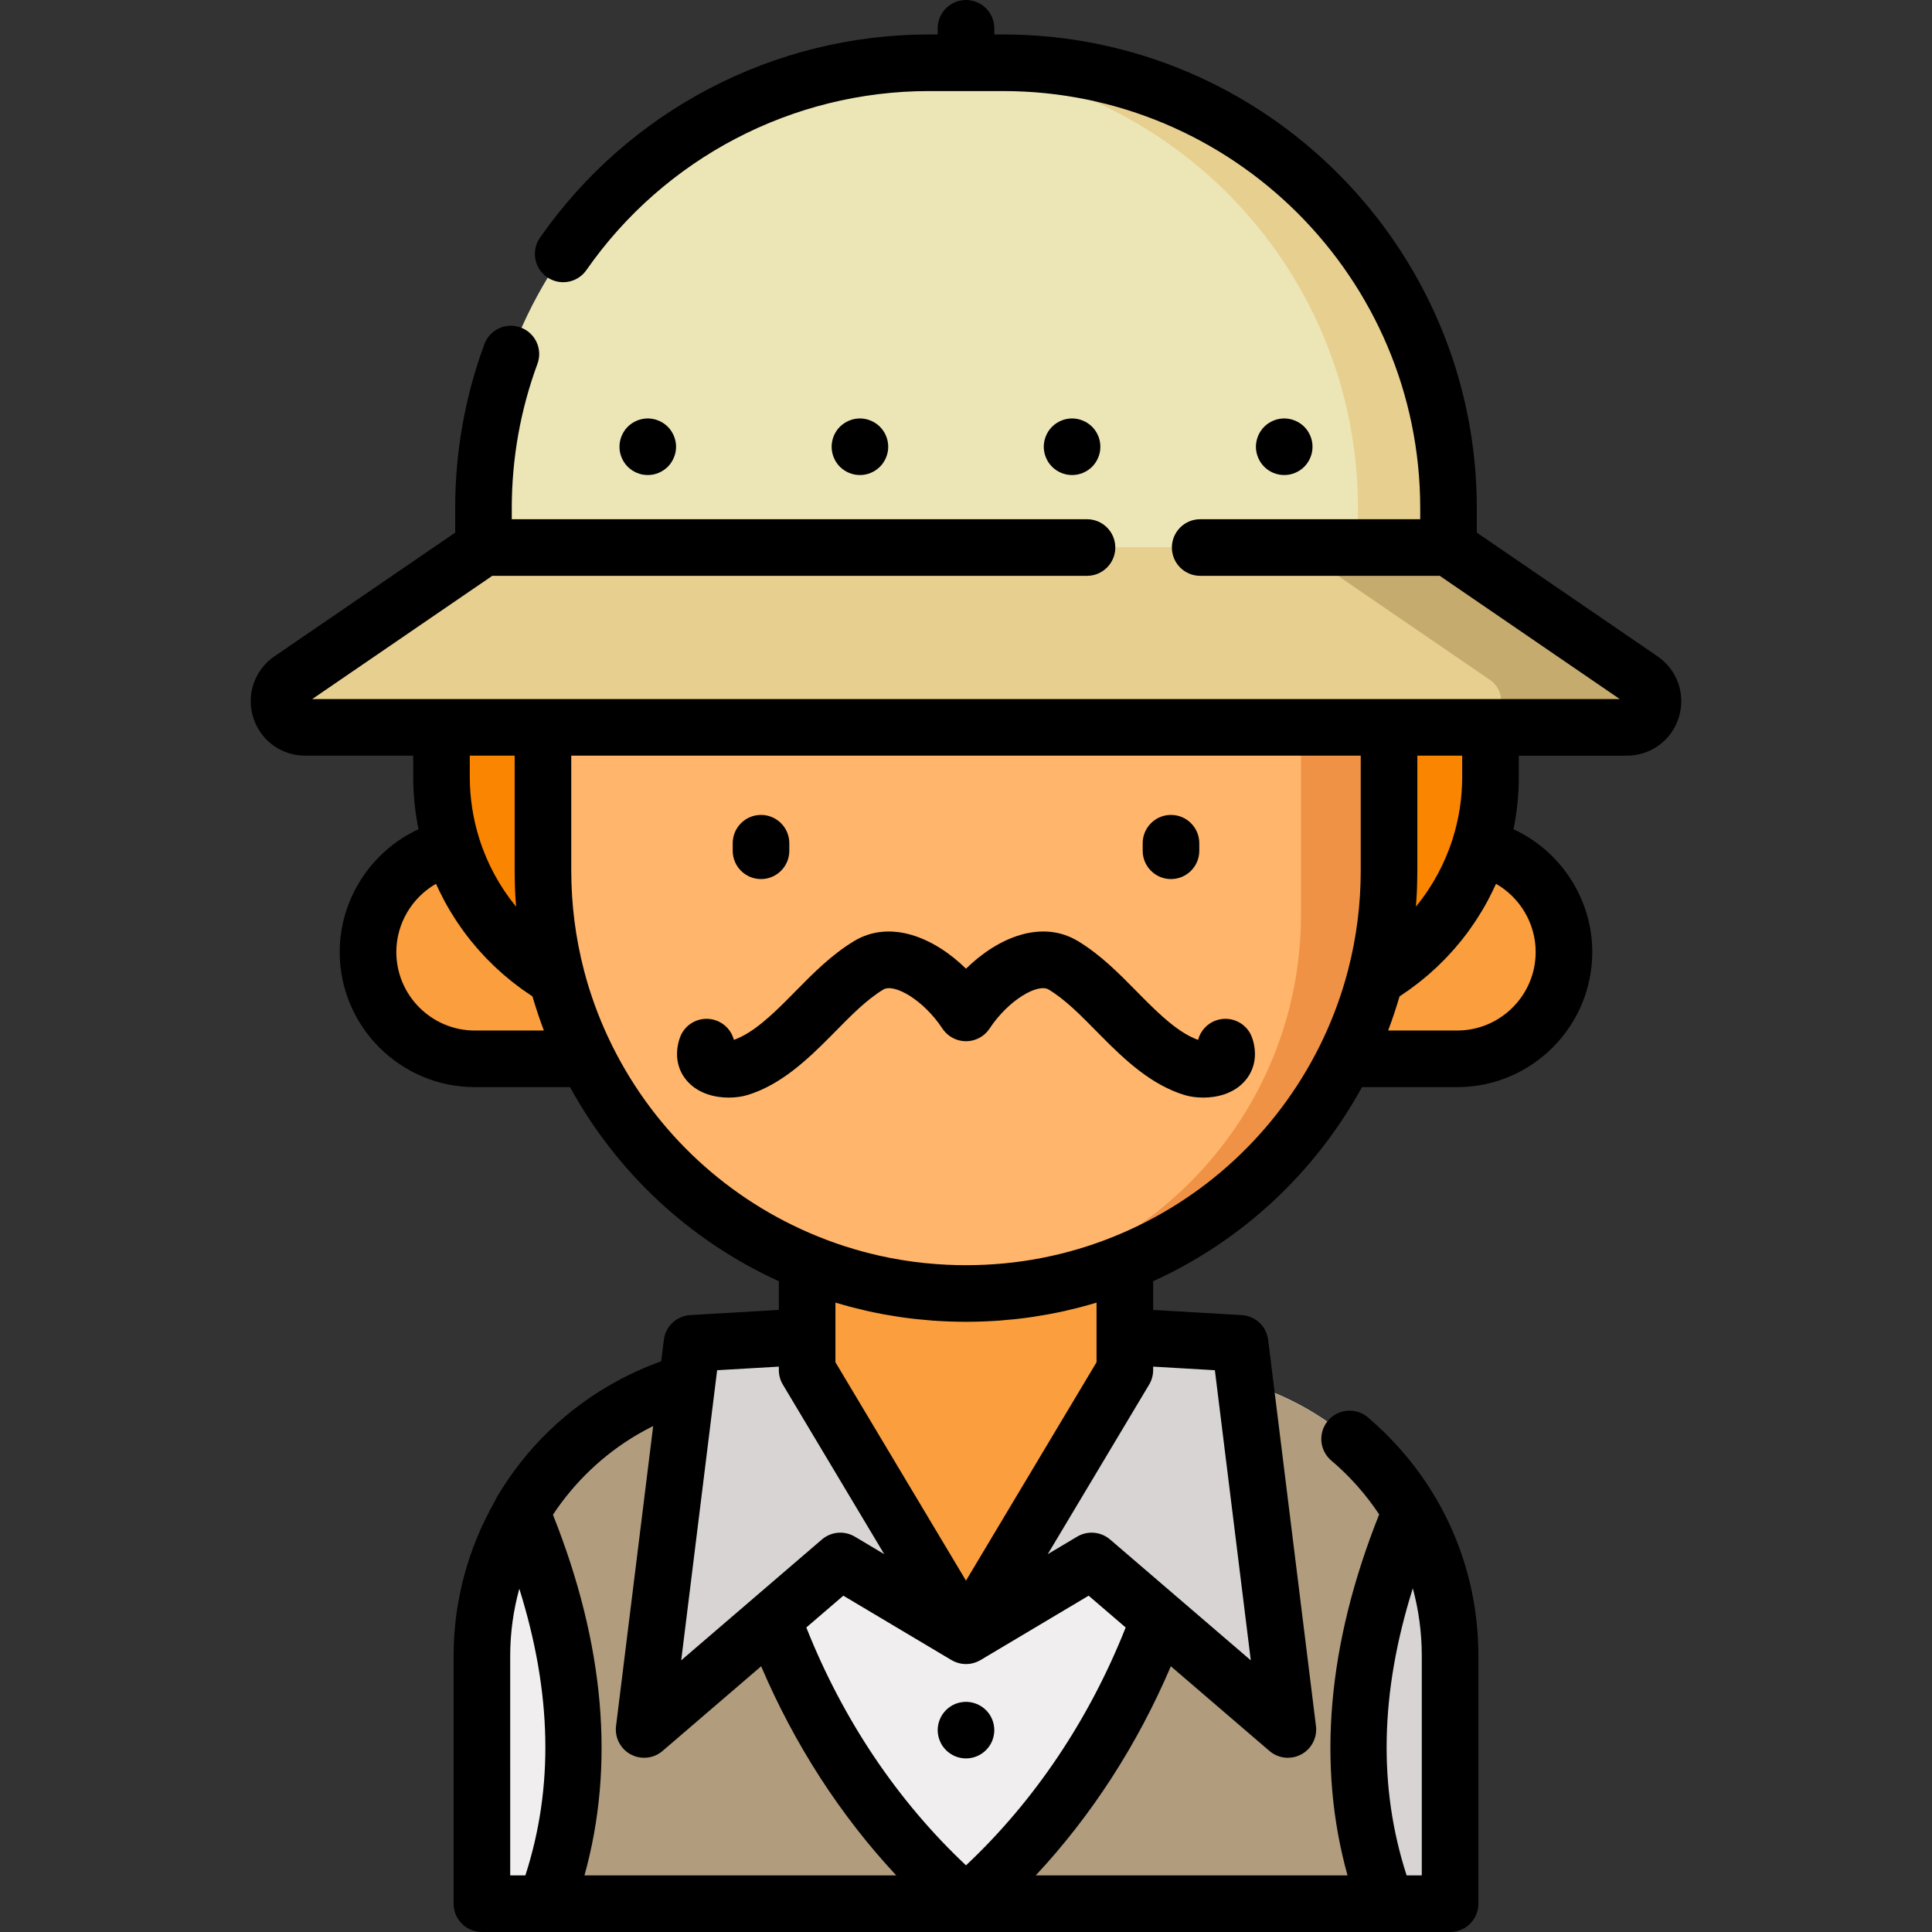 <?xml version="1.0" encoding="iso-8859-1"?>
<!-- Generator: Adobe Illustrator 19.0.0, SVG Export Plug-In . SVG Version: 6.00 Build 0)  -->
<svg version="1.1" id="Capa_1" xmlns="http://www.w3.org/2000/svg" xmlns:xlink="http://www.w3.org/1999/xlink" x="0px" y="0px"
	 viewBox="0 0 512 512" style="enable-background:new 0 0 512 512;" xml:space="preserve">
<rect x="0" y="0" width="512" height="512" fill="#333333" stroke="none"/>
<g>
	<path style="fill:#FA9E3E;" d="M125.838,223.99h49.369v56.61h-49.369c-15.632,0-28.305-12.673-28.305-28.305
		S110.206,223.99,125.838,223.99z"/>
	<path style="fill:#FA9E3E;" d="M386.16,223.99h-49.369v56.61h49.369c15.632,0,28.305-12.673,28.305-28.305
		S401.792,223.99,386.16,223.99z"/>
</g>
<path style="fill:#F0EEEE;" d="M203.072,363.444h105.855c41.621,0,75.362,33.741,75.362,75.362V504.5H127.71v-65.694
	C127.71,397.184,161.451,363.444,203.072,363.444z"/>
<path style="fill:#D9D4D4;" d="M308.926,363.444h-22.632c41.621,0,75.362,33.741,75.362,75.362V504.5h22.632v-65.695
	C384.288,397.184,350.548,363.444,308.926,363.444z"/>
<path style="fill:#B19D7D;" d="M367.436,504.5c-14.444-38.498-5.322-75.809,6.453-103.883
	c-11.575-19.647-31.798-33.57-55.441-36.553c1.313,39.872-15.512,99.811-62.449,140.367
	c-46.936-40.556-63.762-100.495-62.449-140.367c-23.643,2.983-43.867,16.907-55.441,36.553
	c11.775,28.074,20.897,65.385,6.453,103.883H367.436z"/>
<g>
	<polygon style="fill:#D9D4D4;" points="255.999,433.5 289.299,413.667 341.299,458.333 328.632,356 279.437,353.141 	"/>
	<polygon style="fill:#D9D4D4;" points="255.999,433.5 222.699,413.667 170.699,458.333 183.366,356 232.561,353.141 	"/>
</g>
<polygon style="fill:#FA9E3E;" points="298.099,267.73 298.099,363.08 255.999,433.5 213.899,363.08 213.899,267.73 "/>
<path style="fill:#FA8500;" d="M116.999,176.5v29.355c0,34.173,27.702,61.875,61.875,61.875h154.25
	c34.173,0,61.875-27.702,61.875-61.875V176.5H116.999z"/>
<path style="fill:#FFB56B;" d="M255.999,342.79L255.999,342.79c-61.919,0-112.115-50.195-112.115-112.115V117.281h224.229v113.394
	C368.114,292.595,317.918,342.79,255.999,342.79z"/>
<path style="fill:#EF9245;" d="M344.78,117.281v125.062c0,53.578-41.949,97.354-94.794,100.286c1.992,0.105,3.996,0.161,6.014,0.161
	l0,0c61.919,0,112.115-50.195,112.115-112.115V117.281H344.78z"/>
<path style="fill:#ECE6B6;" d="M383.873,145.096H128.125v-10.395c0-65.207,52.86-118.067,118.067-118.067h19.614
	c65.207,0,118.067,52.86,118.067,118.067L383.873,145.096L383.873,145.096z"/>
<g>
	<path style="fill:#E7CF90;" d="M265.806,16.634h-19.614c-0.733,0-1.463,0.014-2.193,0.028
		c64.193,1.17,115.874,53.566,115.874,118.039v10.395h24v-10.395C383.873,69.494,331.012,16.634,265.806,16.634z"/>
	<path style="fill:#E7CF90;" d="M383.873,145.096H128.125l-51.162,35.039c-5.61,3.842-2.891,12.625,3.909,12.625h350.254
		c6.8,0,9.519-8.783,3.909-12.625L383.873,145.096z"/>
</g>
<path style="fill:#C6AB6F;" d="M435.035,180.135l-51.162-35.039h-40.25l51.162,35.039c5.61,3.842,2.891,12.625-3.909,12.625h40.25
	C437.926,192.759,440.645,183.977,435.035,180.135z"/>
<path d="M310.323,232.962c4.142,0,7.5-3.357,7.5-7.5v-2c0-4.143-3.358-7.5-7.5-7.5s-7.5,3.357-7.5,7.5v2
	C302.823,229.605,306.181,232.962,310.323,232.962z"/>
<path d="M201.675,232.962c4.142,0,7.5-3.357,7.5-7.5v-2c0-4.143-3.358-7.5-7.5-7.5s-7.5,3.357-7.5,7.5v2
	C194.175,229.605,197.533,232.962,201.675,232.962z"/>
<path d="M439.276,173.941l-47.903-32.794v-6.446c0-69.238-56.329-125.567-125.566-125.567h-2.308V7.5c0-4.143-3.358-7.5-7.5-7.5
	s-7.5,3.357-7.5,7.5v1.634h-2.307c-41.057,0-79.598,20.139-103.098,53.87c-2.368,3.398-1.532,8.073,1.867,10.441
	c3.399,2.366,8.074,1.533,10.441-1.867c20.696-29.708,54.637-47.444,90.79-47.444h19.614c60.966,0,110.566,49.601,110.566,110.567
	v2.895h-48.623c-0.026,0-0.051,0.004-0.077,0.004h-9.612c-4.142,0-7.5,3.357-7.5,7.5s3.358,7.5,7.5,7.5h63.489l47.707,32.66h-34.257
	h-26.89h-224.22h-26.89H82.743l47.708-32.66h157.618c4.142,0,7.5-3.357,7.5-7.5s-3.358-7.5-7.5-7.5h-6.992
	c-0.026,0-0.051-0.004-0.077-0.004H135.626v-2.895c0-13.168,2.289-26.047,6.804-38.28c1.434-3.886-0.554-8.198-4.439-9.633
	c-3.886-1.436-8.199,0.555-9.633,4.439c-5.13,13.901-7.731,28.527-7.731,43.474v6.446l-47.911,32.799
	c-5.243,3.599-7.5,10.096-5.617,16.168c1.883,6.068,7.417,10.145,13.771,10.145h28.63v5.601c0,4.688,0.478,9.337,1.407,13.896
	c-12.446,5.74-20.878,18.402-20.878,32.533c0,19.745,16.064,35.81,35.81,35.81h25.225c12.432,22.701,31.823,40.728,55.335,51.439
	v7.605l-23.466,1.368c-3.615,0.211-6.563,2.974-7.007,6.567l-0.704,5.682c-2.07,0.74-4.099,1.558-6.084,2.453
	c-0.193,0.086-0.384,0.175-0.576,0.262c-0.811,0.373-1.615,0.759-2.411,1.157c-0.47,0.233-0.939,0.469-1.404,0.711
	c-0.4,0.21-0.796,0.427-1.192,0.643c-13.131,7.108-24.164,17.672-31.91,30.827c-0.187,0.318-0.34,0.649-0.477,0.986
	c-7.001,12.237-10.959,26.302-10.959,41.005V504.5c0,4.143,3.358,7.5,7.5,7.5h16.849h222.88h16.849c4.142,0,7.5-3.357,7.5-7.5
	v-65.694c0-21.895-8.41-42.391-23.686-57.966c-0.216-0.22-0.428-0.443-0.646-0.66c-0.252-0.251-0.489-0.512-0.744-0.761
	c-0.172-0.168-0.351-0.323-0.534-0.47c-1.19-1.138-2.402-2.254-3.663-3.325c-3.156-2.683-7.89-2.296-10.571,0.862
	c-2.681,3.157-2.295,7.891,0.862,10.571c1.78,1.512,3.472,3.108,5.078,4.78c0.063,0.065,0.128,0.129,0.191,0.195
	c0.496,0.52,0.981,1.05,1.46,1.585c0.099,0.11,0.196,0.222,0.294,0.332c2.055,2.33,3.95,4.793,5.667,7.384
	c-13.712,34.362-16.52,66.471-8.385,95.667h-82.626c14.803-15.865,26.953-34.658,35.803-55.419l26.126,22.438
	c1.391,1.195,3.132,1.811,4.888,1.811c1.21,0,2.428-0.293,3.542-0.89c2.73-1.465,4.28-4.457,3.9-7.532l-12.67-102.33
	c-0.445-3.593-3.392-6.354-7.007-6.565l-23.466-1.368v-7.606c23.517-10.714,42.907-28.743,55.335-51.439h25.225
	c19.746,0,35.81-16.064,35.81-35.81c0-14.131-8.431-26.793-20.877-32.533c0.929-4.56,1.407-9.209,1.407-13.896v-5.601h28.63
	c6.354,0,11.889-4.077,13.772-10.145C446.783,184.042,444.526,177.545,439.276,173.941z M374.409,420.925
	c1.559,5.752,2.38,11.747,2.38,17.881V497h-4.018C365.204,473.61,365.73,448.546,374.409,420.925z M136.389,200.26v30.42
	c0,1.128,0.022,2.285,0.055,3.465c0.008,0.266,0.016,0.531,0.025,0.797c0.013,0.377,0.02,0.74,0.036,1.127
	c0.001,0.037,0.003,0.074,0.005,0.111l0.024,0.467c0.02,0.38,0.039,0.759,0.066,1.141c0.005,0.116,0.014,0.236,0.021,0.354
	c0.009,0.15,0.018,0.3,0.028,0.451c0.031,0.564,0.074,1.121,0.119,1.673c-0.062-0.075-0.127-0.149-0.188-0.225
	c-0.291-0.359-0.571-0.726-0.852-1.092c-0.229-0.298-0.462-0.594-0.684-0.897c-0.276-0.375-0.54-0.758-0.806-1.139
	c-0.214-0.307-0.431-0.61-0.638-0.921c-0.261-0.392-0.51-0.792-0.76-1.19c-0.196-0.311-0.397-0.619-0.586-0.935
	c-0.247-0.411-0.481-0.831-0.717-1.248c-0.177-0.314-0.36-0.623-0.532-0.941c-0.236-0.437-0.457-0.883-0.68-1.327
	c-0.155-0.307-0.317-0.61-0.466-0.92c-0.229-0.477-0.442-0.962-0.657-1.447c-0.128-0.287-0.264-0.57-0.386-0.859
	c-0.236-0.556-0.453-1.121-0.671-1.686c-0.087-0.225-0.182-0.446-0.266-0.673c-0.295-0.797-0.573-1.602-0.831-2.416
	c-1.691-5.325-2.548-10.873-2.548-16.49v-5.601h11.889V200.26z M125.839,273.1c-11.475,0-20.81-9.335-20.81-20.81
	c0-7.586,4.178-14.444,10.513-18.072c0.156,0.348,0.324,0.69,0.486,1.035c0.125,0.268,0.248,0.537,0.377,0.803
	c0.382,0.79,0.777,1.573,1.188,2.347c0.041,0.077,0.078,0.155,0.119,0.232c0.455,0.849,0.93,1.685,1.42,2.513
	c0.14,0.238,0.287,0.471,0.43,0.707c0.36,0.593,0.728,1.182,1.106,1.763c0.176,0.271,0.353,0.54,0.532,0.808
	c0.385,0.575,0.78,1.143,1.181,1.706c0.162,0.227,0.32,0.456,0.484,0.681c0.563,0.769,1.139,1.529,1.734,2.274
	c0.082,0.103,0.169,0.202,0.252,0.305c0.519,0.643,1.049,1.276,1.59,1.9c0.206,0.237,0.416,0.47,0.625,0.704
	c0.441,0.495,0.889,0.983,1.345,1.465c0.226,0.239,0.451,0.477,0.68,0.713c0.507,0.521,1.023,1.033,1.547,1.539
	c0.171,0.165,0.337,0.334,0.509,0.497c0.691,0.654,1.397,1.295,2.117,1.922c0.185,0.161,0.376,0.316,0.563,0.475
	c0.549,0.468,1.104,0.93,1.668,1.382c0.262,0.21,0.527,0.416,0.792,0.622c0.522,0.406,1.051,0.804,1.586,1.195
	c0.262,0.192,0.522,0.385,0.787,0.574c0.675,0.48,1.36,0.949,2.054,1.406c0.118,0.078,0.233,0.16,0.352,0.238
	c0.013,0.009,0.026,0.018,0.039,0.026c0,0.001,0.001,0.002,0.001,0.004c0.396,1.362,0.824,2.715,1.268,4.062
	c0.101,0.305,0.201,0.61,0.304,0.914c0.449,1.326,0.915,2.645,1.41,3.953c0.015,0.039,0.027,0.078,0.042,0.117H125.839z
	 M225.268,346.301c0.289,0.077,0.579,0.15,0.868,0.224c1.089,0.281,2.182,0.547,3.278,0.796c0.198,0.045,0.395,0.094,0.593,0.138
	c1.244,0.276,2.493,0.528,3.745,0.764c0.299,0.056,0.598,0.109,0.897,0.163c1.147,0.207,2.296,0.399,3.45,0.572
	c0.15,0.023,0.3,0.049,0.45,0.071c1.27,0.185,2.544,0.345,3.822,0.49c0.309,0.035,0.618,0.067,0.927,0.1
	c1.217,0.128,2.438,0.242,3.662,0.333c0.086,0.007,0.172,0.015,0.259,0.022c1.294,0.093,2.592,0.16,3.893,0.212
	c0.316,0.013,0.632,0.024,0.949,0.034c1.31,0.042,2.622,0.071,3.938,0.071c1.316,0,2.628-0.029,3.938-0.071
	c0.316-0.01,0.633-0.021,0.949-0.034c1.301-0.052,2.599-0.118,3.893-0.212c0.086-0.006,0.172-0.015,0.259-0.022
	c1.224-0.091,2.445-0.205,3.662-0.333c0.309-0.033,0.617-0.065,0.925-0.1c1.279-0.145,2.555-0.305,3.826-0.49
	c0.147-0.021,0.293-0.047,0.44-0.069c1.158-0.174,2.311-0.367,3.462-0.574c0.296-0.053,0.593-0.106,0.888-0.162
	c1.255-0.236,2.507-0.489,3.753-0.766c0.193-0.043,0.384-0.09,0.577-0.134c1.103-0.251,2.202-0.518,3.298-0.801
	c0.285-0.073,0.571-0.145,0.855-0.221c1.226-0.326,2.447-0.669,3.663-1.034c0.07-0.021,0.141-0.038,0.211-0.059v9.011v6.789
	l-34.599,57.875l-34.6-57.875v-6.789v-9.011c0.07,0.021,0.141,0.039,0.211,0.06C222.824,345.633,224.044,345.976,225.268,346.301z
	 M206.399,362.17v0.91c0,1.355,0.367,2.685,1.063,3.849l26.865,44.936l-7.79-4.639c-2.769-1.648-6.28-1.344-8.723,0.754
	l-37.287,32.023l8.991-72.608c0.005-0.041,0.011-0.082,0.015-0.124l0.514-4.147L206.399,362.17z M135.21,438.806
	c0-6.104,0.844-12.07,2.411-17.78c8.648,27.582,9.164,52.613,1.608,75.974h-4.018L135.21,438.806L135.21,438.806z M154.889,497
	c8.129-29.173,5.331-61.254-8.353-95.585c5.675-8.573,13.249-15.857,22.22-21.149c0.169-0.099,0.339-0.197,0.509-0.294
	c0.539-0.312,1.085-0.615,1.634-0.913c0.514-0.276,1.032-0.546,1.555-0.809c0.215-0.109,0.429-0.22,0.645-0.326l-9.841,79.485
	c-0.38,3.075,1.169,6.067,3.899,7.531c1.114,0.598,2.332,0.891,3.542,0.891c1.756,0,3.497-0.616,4.888-1.811l26.126-22.438
	c8.85,20.761,21,39.553,35.803,55.419h-82.627V497z M255.999,494.336c-18.148-17.051-32.652-38.65-42.316-63.036l9.811-8.427
	l28.667,17.071c0.02,0.012,0.042,0.018,0.062,0.03c0.11,0.064,0.225,0.118,0.338,0.177c0.114,0.059,0.229,0.115,0.346,0.168
	c0.111,0.05,0.219,0.105,0.332,0.15c0.092,0.037,0.187,0.061,0.28,0.094c0.045,0.016,0.09,0.03,0.135,0.045
	c0.102,0.034,0.202,0.073,0.306,0.103c0.119,0.034,0.24,0.059,0.361,0.087c0.128,0.03,0.256,0.054,0.386,0.076
	c0.114,0.02,0.225,0.049,0.341,0.064c0.05,0.006,0.1,0.004,0.15,0.01c0.089,0.009,0.179,0.011,0.268,0.018
	c0.124,0.009,0.248,0.022,0.372,0.024c0.054,0.001,0.107,0.011,0.162,0.011s0.108-0.009,0.162-0.011
	c0.125-0.003,0.248-0.016,0.372-0.024c0.089-0.007,0.179-0.008,0.267-0.018c0.05-0.005,0.101-0.003,0.15-0.01
	c0.115-0.015,0.227-0.044,0.34-0.064c0.129-0.023,0.257-0.047,0.386-0.076c0.121-0.028,0.242-0.053,0.361-0.087
	c0.104-0.029,0.204-0.069,0.307-0.103c0.044-0.015,0.089-0.029,0.133-0.045c0.093-0.033,0.188-0.058,0.28-0.094
	c0.113-0.045,0.221-0.099,0.332-0.149c0.117-0.053,0.233-0.109,0.348-0.169c0.113-0.058,0.227-0.112,0.337-0.176
	c0.02-0.012,0.042-0.018,0.062-0.03l28.667-17.071l9.811,8.427C288.651,455.686,274.147,477.285,255.999,494.336z M321.954,363.123
	l9.518,76.88l-37.288-32.023c-1.394-1.196-3.135-1.81-4.887-1.81c-1.32,0-2.647,0.348-3.836,1.056l-7.79,4.639l26.865-44.936
	c0.695-1.163,1.063-2.493,1.063-3.849v-0.91L321.954,363.123z M295.277,327.661c-12.465,5.063-25.68,7.629-39.278,7.629
	c-1.7,0-3.394-0.04-5.081-0.12c-0.914-0.043-1.826-0.101-2.736-0.168c-8.328-0.611-16.482-2.201-24.377-4.758
	c-0.583-0.189-1.163-0.389-1.743-0.588c-0.211-0.072-0.423-0.14-0.634-0.214c-1.581-0.555-3.151-1.148-4.709-1.781
	c-0.002-0.001-0.004-0.001-0.006-0.002c-23.681-9.594-43.005-27.494-54.416-50.41c-0.395-0.792-0.781-1.59-1.156-2.393
	c-2.626-5.622-4.755-11.51-6.339-17.54c-0.296-1.135-0.576-2.284-0.837-3.44c-0.01-0.045-0.018-0.09-0.028-0.134
	c-0.238-1.061-0.46-2.127-0.666-3.194c-0.4-2.087-0.739-4.189-1.012-6.303l-0.021-0.156c-0.136-1.067-0.256-2.138-0.359-3.211
	c-0.009-0.092-0.016-0.187-0.025-0.279c-0.095-1.01-0.176-2.022-0.242-3.036c-0.004-0.065-0.007-0.13-0.013-0.194
	c-0.062-0.985-0.107-1.972-0.141-2.959c-0.008-0.233-0.016-0.467-0.022-0.695c-0.029-1.011-0.048-2.022-0.048-3.035v-30.42h209.22
	v30.42c0,1.013-0.019,2.025-0.048,3.035c-0.006,0.228-0.014,0.462-0.022,0.694c-0.035,0.988-0.079,1.975-0.141,2.96
	c-0.006,0.064-0.009,0.129-0.013,0.193c-0.065,1.006-0.146,2.01-0.24,3.012c-0.01,0.105-0.017,0.203-0.027,0.31
	c-0.104,1.073-0.223,2.143-0.359,3.211l-0.019,0.14c-0.273,2.116-0.612,4.219-1.013,6.309c-0.204,1.056-0.424,2.113-0.66,3.165
	c-0.013,0.056-0.023,0.113-0.036,0.169c-0.261,1.154-0.54,2.302-0.836,3.436c-0.226,0.861-0.464,1.719-0.712,2.574
	c-1.74,5.989-4.017,11.818-6.787,17.367C338.288,300.165,318.964,318.065,295.277,327.661z M386.159,273.1h-18.29
	c0.015-0.04,0.028-0.082,0.044-0.122c0.493-1.304,0.958-2.619,1.405-3.941c0.105-0.309,0.207-0.619,0.309-0.929
	c0.442-1.341,0.869-2.688,1.263-4.045c0.001-0.004,0.003-0.009,0.004-0.013c0.013-0.009,0.026-0.018,0.039-0.026
	c0.119-0.077,0.233-0.16,0.352-0.238c0.694-0.457,1.379-0.926,2.054-1.406c0.265-0.188,0.525-0.382,0.787-0.574
	c0.535-0.392,1.064-0.79,1.586-1.195c0.265-0.206,0.53-0.412,0.792-0.622c0.564-0.452,1.119-0.914,1.668-1.382
	c0.187-0.159,0.378-0.314,0.563-0.475c0.719-0.627,1.424-1.267,2.116-1.921c0.174-0.164,0.341-0.335,0.513-0.501
	c0.522-0.504,1.037-1.015,1.542-1.534c0.23-0.237,0.456-0.476,0.683-0.716c0.454-0.48,0.9-0.967,1.34-1.46
	c0.211-0.236,0.423-0.471,0.63-0.71c0.538-0.62,1.065-1.25,1.581-1.889c0.086-0.106,0.175-0.209,0.26-0.316
	c0.594-0.744,1.169-1.503,1.731-2.271c0.166-0.227,0.326-0.458,0.489-0.688c0.4-0.56,0.792-1.124,1.175-1.696
	c0.182-0.271,0.361-0.544,0.539-0.817c0.375-0.577,0.739-1.16,1.096-1.749c0.146-0.241,0.296-0.479,0.439-0.721
	c0.487-0.825,0.961-1.658,1.415-2.504c0.047-0.087,0.089-0.176,0.136-0.264c0.405-0.763,0.794-1.534,1.17-2.313
	c0.132-0.272,0.258-0.547,0.386-0.822c0.16-0.341,0.326-0.679,0.48-1.023c6.335,3.628,10.513,10.486,10.513,18.072
	C406.969,263.765,397.634,273.1,386.159,273.1z M387.499,205.86c0,5.617-0.857,11.165-2.548,16.491
	c-0.258,0.813-0.535,1.616-0.83,2.412c-0.089,0.24-0.19,0.474-0.282,0.713c-0.213,0.553-0.426,1.106-0.657,1.649
	c-0.12,0.283-0.253,0.56-0.378,0.841c-0.218,0.49-0.434,0.982-0.666,1.465c-0.146,0.303-0.304,0.599-0.455,0.899
	c-0.228,0.452-0.452,0.905-0.692,1.349c-0.169,0.313-0.35,0.619-0.525,0.928c-0.238,0.421-0.473,0.844-0.722,1.258
	c-0.19,0.316-0.391,0.625-0.588,0.937c-0.25,0.397-0.498,0.797-0.758,1.187c-0.209,0.314-0.429,0.621-0.645,0.931
	c-0.263,0.377-0.524,0.755-0.796,1.126c-0.228,0.31-0.466,0.614-0.701,0.919c-0.276,0.358-0.55,0.718-0.835,1.069
	c-0.063,0.078-0.129,0.153-0.193,0.23c0.046-0.554,0.088-1.109,0.119-1.671c0.01-0.149,0.018-0.299,0.028-0.448
	c0.007-0.118,0.015-0.231,0.021-0.357c0.026-0.374,0.046-0.744,0.065-1.116l0.025-0.486c0.002-0.039,0.004-0.079,0.006-0.118
	c0.016-0.387,0.023-0.75,0.036-1.127c0.009-0.266,0.018-0.531,0.025-0.797c0.033-1.18,0.055-2.337,0.055-3.465v-30.42h11.89
	L387.499,205.86L387.499,205.86z"/>
<path d="M165.429,122.56c0.27,0.41,0.59,0.79,0.93,1.141c0.35,0.34,0.73,0.659,1.14,0.93c0.41,0.27,0.84,0.5,1.3,0.689
	c0.45,0.191,0.92,0.33,1.4,0.431c0.49,0.09,0.98,0.14,1.47,0.14s0.98-0.05,1.46-0.14c0.48-0.101,0.95-0.24,1.41-0.431
	c0.45-0.189,0.88-0.42,1.29-0.689c0.41-0.271,0.789-0.59,1.14-0.93c0.35-0.351,0.66-0.73,0.93-1.141c0.27-0.41,0.5-0.85,0.69-1.3
	c0.19-0.45,0.33-0.92,0.43-1.4c0.1-0.489,0.15-0.979,0.15-1.47c0-0.49-0.05-0.979-0.15-1.46c-0.1-0.479-0.24-0.95-0.43-1.41
	c-0.19-0.45-0.42-0.89-0.69-1.29c-0.27-0.41-0.58-0.8-0.93-1.14c-0.35-0.35-0.73-0.66-1.14-0.93c-0.41-0.271-0.84-0.511-1.29-0.69
	c-0.46-0.189-0.93-0.34-1.41-0.43c-0.97-0.2-1.96-0.2-2.93,0c-0.48,0.09-0.95,0.24-1.4,0.43c-0.46,0.18-0.89,0.42-1.3,0.69
	c-0.41,0.27-0.79,0.58-1.14,0.93c-0.34,0.34-0.66,0.729-0.93,1.14c-0.27,0.4-0.5,0.84-0.69,1.29c-0.19,0.46-0.33,0.931-0.43,1.41
	c-0.09,0.48-0.14,0.97-0.14,1.46s0.05,0.98,0.14,1.47c0.1,0.48,0.24,0.95,0.43,1.4S165.159,122.149,165.429,122.56z"/>
<path d="M221.649,122.56c0.28,0.41,0.59,0.79,0.93,1.141c0.35,0.34,0.73,0.659,1.15,0.93c0.4,0.27,0.84,0.5,1.29,0.689
	c0.45,0.191,0.92,0.33,1.4,0.431c0.49,0.09,0.98,0.14,1.47,0.14s0.98-0.05,1.46-0.14c0.481-0.101,0.95-0.24,1.41-0.431
	c0.45-0.189,0.89-0.42,1.29-0.689c0.41-0.271,0.8-0.59,1.14-0.93c0.35-0.351,0.66-0.73,0.93-1.141c0.28-0.41,0.51-0.85,0.691-1.3
	c0.19-0.45,0.34-0.92,0.43-1.4c0.1-0.489,0.15-0.979,0.15-1.47c0-0.49-0.05-0.979-0.15-1.46c-0.09-0.479-0.24-0.95-0.43-1.41
	c-0.18-0.45-0.41-0.89-0.691-1.29c-0.27-0.41-0.58-0.8-0.93-1.14c-0.34-0.35-0.73-0.66-1.14-0.93c-0.4-0.271-0.84-0.511-1.29-0.69
	c-0.46-0.189-0.93-0.34-1.41-0.43c-0.96-0.2-1.96-0.2-2.93,0c-0.48,0.09-0.95,0.24-1.4,0.43c-0.45,0.18-0.89,0.42-1.29,0.69
	c-0.42,0.27-0.8,0.58-1.15,0.93c-0.34,0.34-0.65,0.729-0.93,1.14c-0.27,0.4-0.5,0.84-0.69,1.29c-0.18,0.46-0.33,0.931-0.42,1.41
	c-0.1,0.48-0.15,0.97-0.15,1.46s0.05,0.98,0.15,1.47c0.09,0.48,0.24,0.95,0.42,1.4C221.149,121.71,221.379,122.149,221.649,122.56z"
	/>
<path d="M277.869,122.56c0.28,0.41,0.59,0.79,0.94,1.141c0.34,0.34,0.73,0.659,1.14,0.93c0.4,0.27,0.84,0.5,1.29,0.689
	c0.46,0.191,0.93,0.33,1.41,0.431c0.48,0.09,0.97,0.14,1.46,0.14s0.98-0.05,1.47-0.14c0.48-0.101,0.95-0.24,1.4-0.431
	c0.45-0.189,0.89-0.42,1.3-0.689c0.41-0.271,0.79-0.59,1.14-0.93c0.34-0.351,0.65-0.73,0.93-1.141c0.27-0.41,0.5-0.85,0.69-1.3
	c0.19-0.45,0.33-0.92,0.43-1.4c0.09-0.489,0.14-0.979,0.14-1.47c0-0.49-0.05-0.979-0.14-1.46c-0.1-0.479-0.24-0.95-0.43-1.41
	c-0.19-0.45-0.42-0.89-0.69-1.29c-0.28-0.41-0.59-0.8-0.93-1.14c-0.35-0.35-0.73-0.66-1.14-0.93c-0.41-0.271-0.85-0.511-1.3-0.69
	c-0.45-0.189-0.92-0.34-1.4-0.43c-0.97-0.2-1.97-0.2-2.93,0c-0.48,0.09-0.95,0.24-1.41,0.43c-0.45,0.18-0.89,0.42-1.29,0.69
	c-0.41,0.27-0.8,0.58-1.14,0.93c-0.35,0.34-0.66,0.729-0.94,1.14c-0.27,0.4-0.5,0.84-0.68,1.29c-0.19,0.46-0.34,0.931-0.43,1.41
	c-0.1,0.48-0.15,0.97-0.15,1.46s0.05,0.98,0.15,1.47c0.09,0.48,0.24,0.95,0.43,1.4C277.369,121.71,277.599,122.149,277.869,122.56z"
	/>
<path d="M334.099,122.56c0.27,0.41,0.58,0.79,0.93,1.141c0.35,0.34,0.73,0.659,1.14,0.93c0.41,0.27,0.84,0.5,1.29,0.689
	c0.46,0.191,0.93,0.33,1.41,0.431c0.48,0.09,0.97,0.14,1.46,0.14s0.99-0.05,1.47-0.14c0.48-0.101,0.95-0.24,1.4-0.431
	c0.45-0.189,0.89-0.42,1.3-0.689c0.41-0.271,0.79-0.59,1.14-0.93c0.34-0.351,0.66-0.73,0.93-1.141c0.27-0.41,0.5-0.85,0.69-1.3
	c0.19-0.45,0.33-0.92,0.43-1.4c0.1-0.489,0.14-0.979,0.14-1.47c0-0.49-0.04-0.979-0.14-1.46c-0.1-0.479-0.24-0.95-0.43-1.41
	c-0.19-0.45-0.42-0.89-0.69-1.29c-0.27-0.41-0.59-0.8-0.93-1.14c-0.35-0.35-0.73-0.66-1.14-0.93c-0.41-0.271-0.85-0.511-1.3-0.69
	c-0.45-0.189-0.92-0.34-1.4-0.43c-0.97-0.2-1.97-0.2-2.93,0c-0.48,0.09-0.95,0.24-1.41,0.43c-0.45,0.18-0.88,0.42-1.29,0.69
	c-0.41,0.27-0.79,0.58-1.14,0.93c-0.35,0.34-0.66,0.729-0.93,1.14c-0.27,0.4-0.5,0.84-0.69,1.29c-0.19,0.46-0.33,0.931-0.43,1.41
	c-0.1,0.48-0.15,0.97-0.15,1.46s0.05,0.98,0.15,1.47c0.1,0.48,0.24,0.95,0.43,1.4S333.829,122.149,334.099,122.56z"/>
<path d="M262.929,455.63c-0.19-0.45-0.42-0.89-0.69-1.29c-0.28-0.41-0.59-0.8-0.94-1.14c-1.74-1.75-4.33-2.551-6.77-2.051
	c-0.47,0.091-0.95,0.24-1.4,0.42c-0.45,0.19-0.89,0.421-1.29,0.69c-0.41,0.28-0.8,0.59-1.14,0.94c-0.35,0.34-0.66,0.729-0.94,1.14
	c-0.27,0.4-0.5,0.84-0.68,1.29c-0.191,0.45-0.34,0.93-0.43,1.4c-0.1,0.489-0.15,0.979-0.15,1.47s0.05,0.979,0.15,1.47
	c0.09,0.47,0.24,0.95,0.43,1.4c0.18,0.449,0.41,0.89,0.68,1.29c0.28,0.409,0.59,0.8,0.94,1.14c0.34,0.35,0.73,0.66,1.14,0.93
	c0.4,0.28,0.84,0.511,1.29,0.7c0.45,0.18,0.93,0.33,1.4,0.42c0.49,0.101,0.98,0.15,1.47,0.15c1.97,0,3.91-0.8,5.3-2.2
	c0.35-0.34,0.66-0.73,0.94-1.14c0.27-0.4,0.5-0.841,0.69-1.29c0.18-0.45,0.33-0.931,0.42-1.4c0.1-0.49,0.15-0.979,0.15-1.47
	s-0.05-0.98-0.15-1.47C263.259,456.56,263.109,456.08,262.929,455.63z"/>
<path d="M322.348,270.391c-2.475,0.837-4.226,2.841-4.849,5.19c-5.13-1.863-10.054-6.556-15.059-11.616l-1.238-1.255
	c-4.682-4.754-9.522-9.67-15.508-13.295c-9.527-5.768-21.104-1.117-29.694,7.298c-8.59-8.414-20.166-13.064-29.695-7.298
	c-5.985,3.625-10.826,8.541-15.508,13.295l-1.237,1.255c-5.005,5.061-9.928,9.751-15.059,11.616
	c-0.622-2.351-2.374-4.354-4.85-5.191c-3.924-1.326-8.181,0.778-9.507,4.702c-1.496,4.424-0.649,8.721,2.324,11.789
	c2.905,2.998,7.061,3.993,10.659,3.993c1.88,0,3.608-0.271,4.927-0.672c8.772-2.661,15.763-9.21,22.171-15.69l1.259-1.277
	c4.221-4.286,8.207-8.334,12.589-10.987c2.846-1.727,10.633,2.696,15.663,10.31c0.277,0.421,0.597,0.817,0.962,1.181
	c0.36,0.36,0.751,0.676,1.166,0.95c0.001,0.001,0.001,0.001,0.001,0.001c0.013,0.008,0.025,0.014,0.037,0.022
	c0.194,0.127,0.393,0.245,0.597,0.352c0.104,0.055,0.211,0.1,0.317,0.15c0.112,0.052,0.222,0.108,0.336,0.155
	c0.151,0.062,0.304,0.113,0.458,0.165c0.073,0.025,0.145,0.053,0.218,0.075c0.167,0.051,0.335,0.09,0.504,0.129
	c0.066,0.015,0.131,0.034,0.198,0.047c0.163,0.033,0.326,0.055,0.49,0.076c0.078,0.01,0.155,0.024,0.234,0.032
	c0.145,0.014,0.29,0.02,0.435,0.026c0.101,0.004,0.201,0.011,0.303,0.011c0.121,0,0.241-0.008,0.362-0.013
	c0.125-0.006,0.25-0.01,0.375-0.022c0.099-0.01,0.197-0.026,0.296-0.04c0.143-0.02,0.286-0.039,0.429-0.067
	c0.088-0.017,0.174-0.041,0.261-0.062c0.148-0.035,0.296-0.069,0.443-0.113c0.097-0.029,0.191-0.066,0.287-0.099
	c0.131-0.045,0.262-0.088,0.391-0.141c0.14-0.057,0.276-0.125,0.412-0.19c0.081-0.039,0.163-0.073,0.243-0.115
	c0.657-0.345,1.27-0.79,1.81-1.331c0.364-0.363,0.684-0.759,0.96-1.179c5.03-7.613,12.813-12.037,15.662-10.31
	c4.382,2.653,8.369,6.701,12.59,10.987l1.26,1.277c6.408,6.48,13.399,13.029,22.17,15.69c1.318,0.4,3.047,0.672,4.928,0.672
	c3.598,0,7.753-0.995,10.658-3.993c2.973-3.068,3.82-7.365,2.324-11.789C330.528,271.168,326.272,269.065,322.348,270.391z"/>
<g>
</g>
<g>
</g>
<g>
</g>
<g>
</g>
<g>
</g>
<g>
</g>
<g>
</g>
<g>
</g>
<g>
</g>
<g>
</g>
<g>
</g>
<g>
</g>
<g>
</g>
<g>
</g>
<g>
</g>
</svg>
